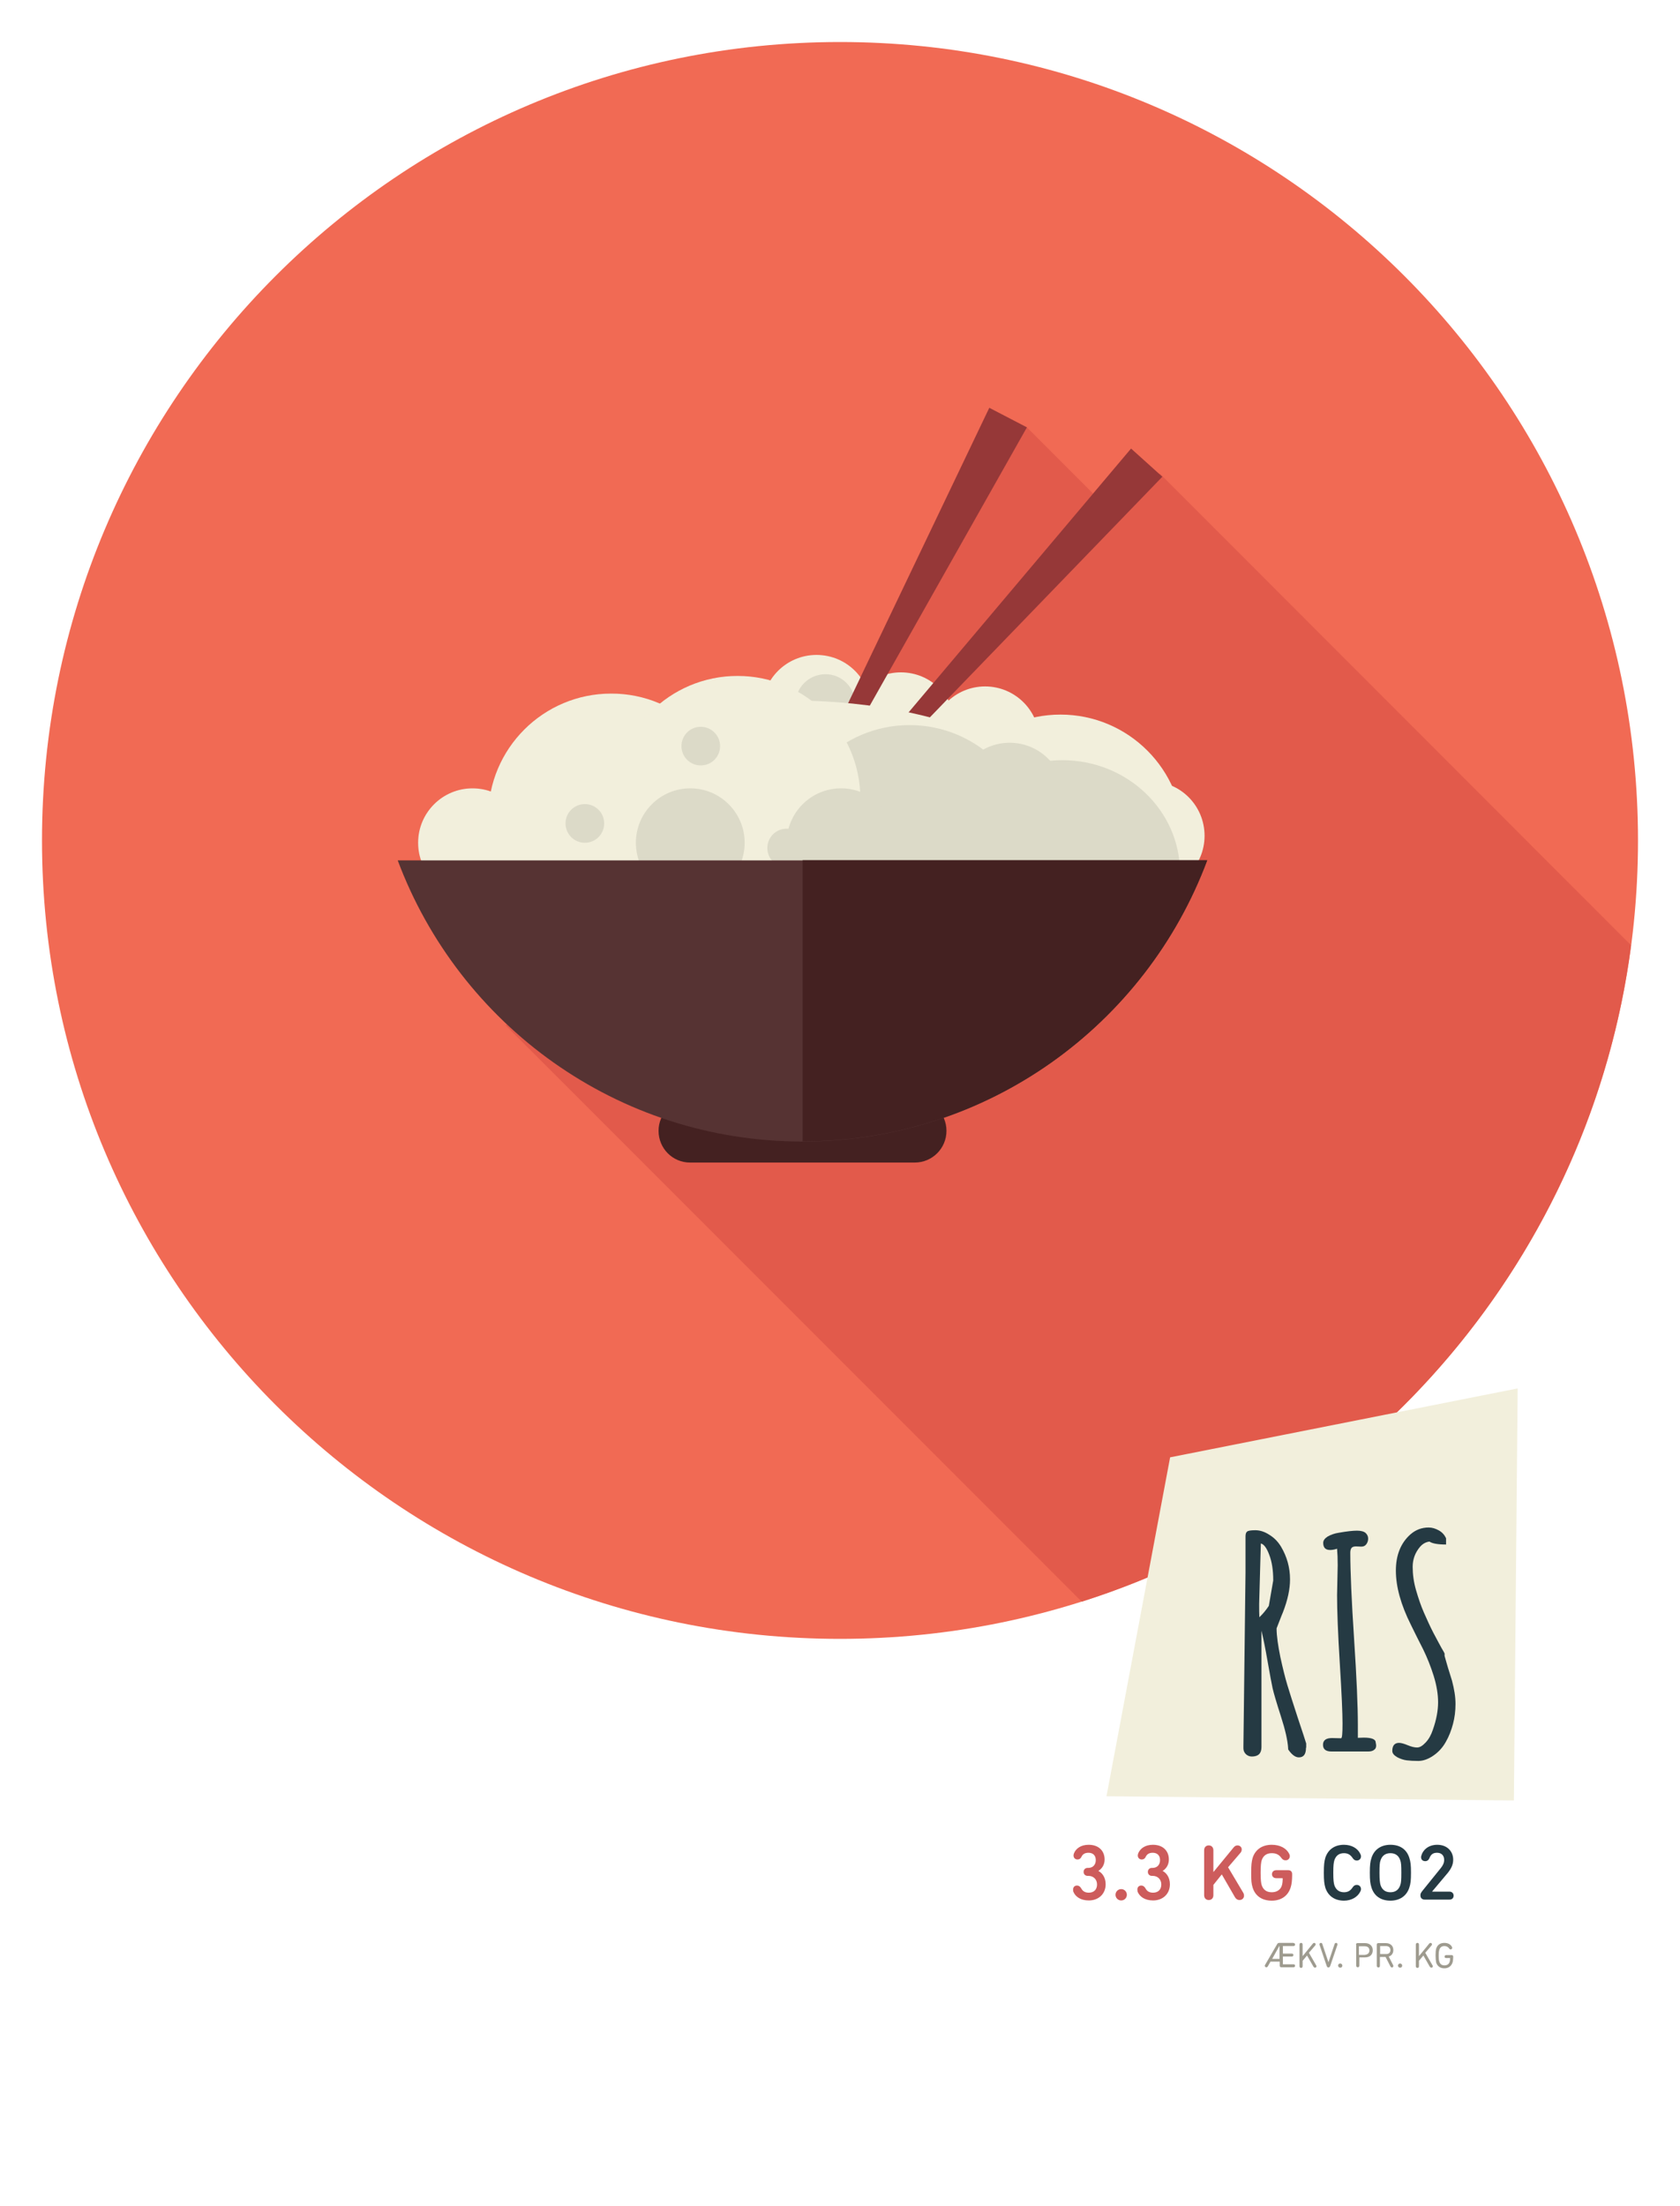 <?xml version="1.0" encoding="utf-8"?>
<!-- Generator: Adobe Illustrator 18.0.0, SVG Export Plug-In . SVG Version: 6.00 Build 0)  -->
<!DOCTYPE svg PUBLIC "-//W3C//DTD SVG 1.1//EN" "http://www.w3.org/Graphics/SVG/1.1/DTD/svg11.dtd">
<svg version="1.1" id="Lag_1" xmlns="http://www.w3.org/2000/svg" xmlns:xlink="http://www.w3.org/1999/xlink" x="0px" y="0px"
	 viewBox="0 0 800 1050" enable-background="new 0 0 800 1050" xml:space="preserve">
<g>
	<g>
		<path fill="#CD5C5C" d="M511,899.3c0-1.1,0.7-1.9,1.9-1.9c0.8,0,1.5,0.5,2,1.4c0.7,1.3,1.8,2,3.6,2c2.4,0,3.9-1.5,3.9-3.9
			c0-2.5-1.8-4.1-4.1-4.1h-0.4c-1.1,0-1.9-0.8-1.9-1.9s0.8-1.9,1.9-1.9h0.4c2.1,0,3.5-1.5,3.5-3.7c0-2.2-1.3-3.5-3.5-3.5
			c-1.8,0-2.8,0.8-3.3,1.9c-0.4,0.9-1.1,1.3-1.9,1.3c-1.1,0-1.9-0.8-1.9-1.9c0-0.3,0.1-0.7,0.2-1c0.9-2.3,3.3-4.1,7-4.1
			c4.8,0,7.6,2.9,7.6,7c0,2.5-1.2,4.3-2.9,5.4v0.1c1.6,0.8,3.4,2.9,3.4,6.3c0,4.6-3.4,7.7-8,7.7c-3.8,0-6.4-1.7-7.4-4.2
			C511,900,511,899.7,511,899.3z"/>
		<path fill="#CD5C5C" d="M533.9,899.1c1.5,0,2.7,1.2,2.7,2.7c0,1.5-1.2,2.7-2.7,2.7c-1.5,0-2.7-1.2-2.7-2.7
			C531.2,900.3,532.4,899.1,533.9,899.1z"/>
		<path fill="#CD5C5C" d="M541.6,899.3c0-1.1,0.7-1.9,1.9-1.9c0.8,0,1.5,0.5,2,1.4c0.7,1.3,1.8,2,3.6,2c2.4,0,3.9-1.5,3.9-3.9
			c0-2.5-1.8-4.1-4.1-4.1h-0.4c-1.1,0-1.9-0.8-1.9-1.9s0.8-1.9,1.9-1.9h0.4c2.1,0,3.5-1.5,3.5-3.7c0-2.2-1.3-3.5-3.5-3.5
			c-1.8,0-2.8,0.8-3.3,1.9c-0.4,0.9-1.1,1.3-1.9,1.3c-1.1,0-1.9-0.8-1.9-1.9c0-0.3,0.1-0.7,0.2-1c0.9-2.3,3.3-4.1,7-4.1
			c4.8,0,7.6,2.9,7.6,7c0,2.5-1.2,4.3-2.9,5.4v0.1c1.6,0.8,3.4,2.9,3.4,6.3c0,4.6-3.4,7.7-8,7.7c-3.8,0-6.4-1.7-7.4-4.2
			C541.7,900,541.6,899.7,541.6,899.3z"/>
		<path fill="#CD5C5C" d="M573.4,880.6c0-1.4,0.9-2.3,2.2-2.3s2.2,0.9,2.2,2.3V891l9.7-11.8c0.5-0.6,1.1-0.9,1.8-0.9
			c1.1,0,2,0.8,2,1.9c0,0.6-0.2,1.1-0.5,1.5l-6,7l7.2,12.1c0.3,0.5,0.4,1,0.4,1.4c0,1.2-0.9,2.1-2.2,2.1c-0.9,0-1.6-0.5-2.1-1.3
			l-6.3-10.9l-4,5v4.9c0,1.4-0.9,2.3-2.2,2.3s-2.2-0.9-2.2-2.3V880.6z"/>
		<path fill="#CD5C5C" d="M595.8,891.3c0-3.7,0.2-5.3,0.7-7.1c1.3-4,4.6-6.2,9.1-6.2c4,0,6.9,1.7,8.2,4.1c0.2,0.4,0.4,0.8,0.4,1.3
			c0,1.2-0.9,2-2,2c-0.8,0-1.4-0.3-2-1.1c-1.1-1.6-2.5-2.3-4.6-2.3c-2.6,0-4.1,1.3-4.8,3.4c-0.3,1.1-0.5,2.4-0.5,5.9
			s0.2,4.8,0.5,5.9c0.7,2.1,2.2,3.4,4.8,3.4c2.4,0,4.2-1.2,4.8-3.2c0.3-0.9,0.4-2.2,0.4-3.3c0-0.2-0.1-0.2-0.2-0.2h-2.9
			c-1.2,0-2-0.8-2-1.9c0-1.1,0.8-1.9,2-1.9h5.8c1.1,0,1.8,0.7,1.8,1.8v0.7c0,2.1-0.2,4.2-0.7,5.7c-1.3,4.1-4.6,6.3-9,6.3
			c-4.5,0-7.8-2.1-9.1-6.2C595.9,896.5,595.8,895,595.8,891.3z"/>
		<path fill="#253A43" d="M630.4,891.3c0-3.8,0.2-5.3,0.7-7.1c1.3-4,4.5-6.2,8.9-6.2c3.6,0,6.5,1.7,7.7,4.2c0.2,0.4,0.4,0.8,0.4,1.3
			c0,1.2-0.9,2-2,2c-0.8,0-1.4-0.3-2-1.2c-1-1.5-2.2-2.3-4.1-2.3c-2.5,0-3.9,1.3-4.6,3.4c-0.3,1.1-0.5,2.2-0.5,5.9s0.2,4.8,0.5,5.9
			c0.7,2.1,2.2,3.4,4.6,3.4c1.9,0,3.1-0.8,4.1-2.3c0.6-0.9,1.2-1.2,2-1.2c1.1,0,2,0.8,2,2c0,0.5-0.2,0.9-0.4,1.3
			c-1.3,2.5-4.2,4.2-7.7,4.2c-4.4,0-7.6-2.2-8.9-6.2C630.6,896.6,630.4,895.1,630.4,891.3z"/>
		<path fill="#253A43" d="M653.1,884.2c1.3-4,4.6-6.2,9-6.2c4.5,0,7.7,2.1,9,6.2c0.6,1.9,0.8,3.4,0.8,7.1s-0.2,5.3-0.8,7.1
			c-1.3,4-4.6,6.2-9,6.2c-4.4,0-7.7-2.1-9-6.2c-0.6-1.9-0.8-3.4-0.8-7.1S652.5,886,653.1,884.2z M666.8,885.4
			c-0.7-2.1-2.2-3.4-4.7-3.4c-2.5,0-4,1.3-4.7,3.4c-0.4,1.1-0.5,2.5-0.5,5.9s0.2,4.8,0.5,5.9c0.7,2.1,2.2,3.4,4.7,3.4
			c2.5,0,4-1.3,4.7-3.4c0.4-1.1,0.5-2.5,0.5-5.9S667.2,886.5,666.8,885.4z"/>
		<path fill="#253A43" d="M677.6,899.6l8.4-10.4c1.1-1.3,1.7-2.6,1.7-4c0-2.1-1.3-3.4-3.4-3.4c-1.9,0-2.9,0.8-3.6,2.5
			c-0.4,1-1.1,1.5-2,1.5c-1.2,0-2-0.7-2-1.9c0-0.2,0-0.4,0.1-0.6c0.6-2.6,3.2-5.3,7.6-5.3c4.7,0,7.6,3.1,7.6,7.1
			c0,2.4-1,4.3-2.6,6.3l-7.4,8.8v0.1h8.2c1.2,0,2,0.8,2,1.9c0,1.1-0.7,1.9-2,1.9h-11.8c-1.2,0-2-0.8-2-1.9
			C676.3,901.4,676.6,900.8,677.6,899.6z"/>
	</g>
</g>
<g>
	<path fill="#9E9B8F" d="M616,924.8c0.5,0,0.7,0.3,0.7,0.7c0,0.4-0.3,0.7-0.7,0.7h-5c-0.1,0-0.1,0-0.1,0.1v3.4c0,0.1,0,0.1,0.1,0.1
		h4.2c0.5,0,0.7,0.3,0.7,0.7c0,0.4-0.3,0.7-0.7,0.7H611c-0.1,0-0.1,0-0.1,0.1v3.5c0,0.1,0,0.1,0.1,0.1h5c0.5,0,0.7,0.3,0.7,0.7
		c0,0.4-0.3,0.7-0.7,0.7h-5.9c-0.4,0-0.7-0.3-0.7-0.7v-1.9c0-0.1,0-0.1-0.1-0.1H605l-1.3,2.3c-0.2,0.3-0.4,0.4-0.7,0.4
		c-0.4,0-0.7-0.3-0.7-0.7c0-0.1,0-0.3,0.1-0.4l5.7-9.8c0.3-0.5,0.5-0.7,1.1-0.7H616z M605.8,932.3h3.4c0.1,0,0.1,0,0.1-0.1v-6h-0.1
		L605.8,932.3z"/>
	<path fill="#9E9B8F" d="M618.8,925.5c0-0.5,0.3-0.8,0.8-0.8c0.4,0,0.7,0.3,0.7,0.8v5.5l4.9-6c0.2-0.2,0.4-0.3,0.6-0.3
		c0.4,0,0.7,0.3,0.7,0.7c0,0.2-0.1,0.4-0.2,0.5l-3,3.5l3.4,5.9c0.1,0.2,0.2,0.3,0.2,0.5c0,0.4-0.3,0.7-0.7,0.7
		c-0.3,0-0.5-0.2-0.7-0.4l-3.1-5.4l-2.1,2.5v2.6c0,0.5-0.3,0.8-0.7,0.8c-0.5,0-0.8-0.3-0.8-0.8V925.5z"/>
	<path fill="#9E9B8F" d="M632.6,933.9L632.6,933.9l2.9-8.6c0.1-0.4,0.4-0.6,0.7-0.6c0.4,0,0.7,0.3,0.7,0.7c0,0.1,0,0.2-0.1,0.4
		l-3.3,9.7c-0.2,0.6-0.5,0.9-0.9,0.9c-0.5,0-0.7-0.3-0.9-0.9l-3.3-9.7c-0.1-0.2-0.1-0.3-0.1-0.4c0-0.4,0.3-0.7,0.7-0.7
		c0.4,0,0.6,0.2,0.7,0.6L632.6,933.9z"/>
	<path fill="#9E9B8F" d="M638.2,934.5c0.5,0,1,0.4,1,1s-0.4,1-1,1c-0.5,0-1-0.4-1-1S637.6,934.5,638.2,934.5z"/>
	<path fill="#9E9B8F" d="M645.7,925.5c0-0.4,0.3-0.7,0.7-0.7h3.6c2.3,0,3.7,1.4,3.7,3.4c0,2.1-1.4,3.4-3.7,3.4h-2.6
		c-0.1,0-0.1,0-0.1,0.1v3.8c0,0.5-0.3,0.8-0.7,0.8c-0.5,0-0.8-0.3-0.8-0.8V925.5z M652.1,928.3c0-1.3-0.8-2-2.3-2h-2.6
		c-0.1,0-0.1,0-0.1,0.1v3.9c0,0.1,0,0.1,0.1,0.1h2.6C651.3,930.3,652.1,929.5,652.1,928.3z"/>
	<path fill="#9E9B8F" d="M655.6,935.6v-10.1c0-0.4,0.3-0.7,0.7-0.7h3.6c2.2,0,3.6,1.3,3.6,3.3c0,1.5-0.8,2.7-2.2,3.1l2.1,4.1
		c0.1,0.1,0.1,0.3,0.1,0.4c0,0.4-0.3,0.7-0.7,0.7c-0.3,0-0.5-0.2-0.7-0.5l-2.3-4.5h-2.6c-0.1,0-0.1,0-0.1,0.1v4.1
		c0,0.5-0.3,0.8-0.7,0.8C656,936.4,655.6,936.1,655.6,935.6z M662.1,928.1c0-1.2-0.8-1.9-2.1-1.9h-2.7c-0.1,0-0.1,0-0.1,0.1v3.6
		c0,0.1,0,0.1,0.1,0.1h2.7C661.3,930.1,662.1,929.3,662.1,928.1z"/>
	<path fill="#9E9B8F" d="M666.7,934.5c0.5,0,1,0.4,1,1s-0.4,1-1,1c-0.5,0-1-0.4-1-1S666.2,934.5,666.7,934.5z"/>
	<path fill="#9E9B8F" d="M674.2,925.5c0-0.5,0.3-0.8,0.8-0.8c0.4,0,0.7,0.3,0.7,0.8v5.5l4.9-6c0.2-0.2,0.4-0.3,0.6-0.3
		c0.4,0,0.7,0.3,0.7,0.7c0,0.2-0.1,0.4-0.2,0.5l-3,3.5l3.4,5.9c0.1,0.2,0.2,0.3,0.2,0.5c0,0.4-0.3,0.7-0.7,0.7
		c-0.3,0-0.5-0.2-0.7-0.4l-3.1-5.4l-2.1,2.5v2.6c0,0.5-0.3,0.8-0.7,0.8c-0.5,0-0.8-0.3-0.8-0.8V925.5z"/>
	<path fill="#9E9B8F" d="M683.6,930.6c0-1.6,0.1-2.4,0.3-3.2c0.6-1.8,1.9-2.7,3.9-2.7c1.7,0,3,0.7,3.6,1.9c0.1,0.1,0.1,0.3,0.1,0.5
		c0,0.4-0.3,0.7-0.7,0.7c-0.3,0-0.5-0.1-0.7-0.4c-0.5-0.8-1.3-1.2-2.3-1.2c-1.3,0-2.1,0.7-2.4,1.8c-0.2,0.6-0.3,1.2-0.3,2.8
		c0,1.5,0.1,2.2,0.3,2.8c0.3,1.1,1.1,1.8,2.4,1.8c1.3,0,2.2-0.6,2.5-1.7c0.2-0.5,0.2-1.2,0.2-1.7c0-0.1,0-0.1-0.1-0.1h-1.8
		c-0.5,0-0.7-0.3-0.7-0.7c0-0.4,0.3-0.7,0.7-0.7h2.7c0.4,0,0.7,0.3,0.7,0.7v0.3c0,0.8-0.1,1.8-0.3,2.5c-0.6,1.8-2,2.8-3.9,2.8
		c-2,0-3.3-1-3.9-2.7C683.7,933,683.6,932.2,683.6,930.6z"/>
</g>
<g>
	<path fill="#F16A54" d="M400,780C190.1,780,20,609.9,20,400C20,190.1,190.1,20,400,20c209.9,0,380,170.1,380,380
		C780,609.9,609.9,780,400,780z"/>
	<path fill="#E25A4B" d="M552.1,225.7l-13.5-12.2l-18.1,21.4l-31.8-31.8l-0.1,0.1l-17.5-9.1l-61.4,128.3
		c-4.7-6.5-12.3-10.7-20.9-10.7c-9.3,0-17.4,4.9-21.9,12.2c-5-1.4-10.3-2.2-15.7-2.2c-14,0-26.9,4.9-37,13.2
		c-7.1-3.1-15-4.8-23.2-4.8c-28.3,0-51.9,20.1-57.3,46.7c-2.7-1-5.6-1.6-8.7-1.6c-14.3,0-25.9,11.6-25.9,25.9c0,2.9,0.6,5.7,1.5,8.4
		h-11.1c11.2,29.9,29.1,56.4,51.9,77.9l-0.6,0.6l274.3,274.3c138.3-43.9,242.2-164.8,261.6-312.4L552.3,225.4L552.1,225.7z"/>
	<g>
		<path fill="#F2EFDC" d="M414.7,337.6c0,14.3-11.6,25.9-25.9,25.9c-14.3,0-25.9-11.6-25.9-25.9c0-14.3,11.6-25.9,25.9-25.9
			C403.2,311.7,414.7,323.3,414.7,337.6z"/>
		<path fill="#F2EFDC" d="M454.9,345.9c0,14.3-11.6,25.9-25.9,25.9c-14.3,0-25.9-11.6-25.9-25.9c0-14.3,11.6-25.9,25.9-25.9
			C443.3,320,454.9,331.6,454.9,345.9z"/>
		<path fill="#DCDAC8" d="M407.2,335.1c0,7.8-6.4,14.2-14.2,14.2c-7.9,0-14.2-6.4-14.2-14.2c0-7.9,6.4-14.2,14.2-14.2
			C400.9,320.8,407.2,327.2,407.2,335.1z"/>
		<polygon fill="#963838" points="489,203.4 343.1,461.7 471.1,194.1 		"/>
		<polygon fill="#963838" points="553.5,226.9 347.3,440.2 538.6,213.5 		"/>
		<path fill="#F2EFDC" d="M520.9,406.1c0,40.1-64.4,72.7-143.8,72.7c-79.4,0-143.8-32.6-143.8-72.7c0-40.2,64.4-72.7,143.8-72.7
			C456.5,333.4,520.9,365.9,520.9,406.1z"/>
		<path fill="#F2EFDC" d="M250.9,401.1c0,14.3-11.6,25.9-25.9,25.9c-14.3,0-25.9-11.6-25.9-25.9c0-14.3,11.6-25.9,25.9-25.9
			C239.3,375.2,250.9,386.8,250.9,401.1z"/>
		<path fill="#F2EFDC" d="M573.6,397.8c0,14.3-11.6,25.9-25.9,25.9c-14.3,0-25.9-11.6-25.9-25.9c0-14.3,11.6-25.9,25.9-25.9
			C562,371.8,573.6,383.4,573.6,397.8z"/>
		<path fill="#F2EFDC" d="M495,352.6c0,14.3-11.6,25.9-25.9,25.9c-14.3,0-25.9-11.6-25.9-25.9c0-14.3,11.6-25.9,25.9-25.9
			C483.4,326.7,495,338.3,495,352.6z"/>
		<path fill="#F2EFDC" d="M349.5,388.6c0,32.3-26.2,58.5-58.5,58.5c-32.3,0-58.5-26.2-58.5-58.5c0-32.3,26.2-58.5,58.5-58.5
			C323.3,330,349.5,356.3,349.5,388.6z"/>
		<path fill="#F2EFDC" d="M563.5,398.6c0,32.3-26.2,58.5-58.5,58.5c-32.3,0-58.5-26.2-58.5-58.5c0-32.3,26.2-58.5,58.5-58.5
			C537.3,340.1,563.5,366.3,563.5,398.6z"/>
		<path fill="#DCDAC8" d="M561.9,415.3c0,29.5-25.1,53.5-56,53.5c-30.9,0-56-24-56-53.5c0-29.6,25.1-53.5,56-53.5
			C536.8,361.8,561.9,385.8,561.9,415.3z"/>
		<path fill="#DCDAC8" d="M491.6,403.6c0,32.3-26.2,58.5-58.5,58.5c-32.3,0-58.5-26.2-58.5-58.5s26.2-58.5,58.5-58.5
			C465.5,345.1,491.6,371.3,491.6,403.6z"/>
		<path fill="#F2EFDC" d="M409.7,380.2c0,32.3-26.2,58.5-58.5,58.5c-32.3,0-58.5-26.2-58.5-58.5c0-32.3,26.2-58.5,58.5-58.5
			C383.5,321.7,409.7,347.9,409.7,380.2z"/>
		<path fill="#DCDAC8" d="M506.7,379.4c0,14.3-11.6,25.9-25.9,25.9c-14.3,0-25.9-11.6-25.9-25.9c0-14.3,11.6-25.9,25.9-25.9
			C495.1,353.5,506.7,365.1,506.7,379.4z"/>
		<path fill="#DCDAC8" d="M426.4,401.1c0,14.3-11.6,25.9-25.9,25.9c-14.3,0-25.9-11.6-25.9-25.9c0-14.3,11.6-25.9,25.9-25.9
			C414.8,375.2,426.4,386.8,426.4,401.1z"/>
		<path fill="#DCDAC8" d="M354.6,401.1c0,14.3-11.6,25.9-25.9,25.9c-14.3,0-25.9-11.6-25.9-25.9c0-14.3,11.6-25.9,25.9-25.9
			C343,375.2,354.6,386.8,354.6,401.1z"/>
		<path fill="#DCDAC8" d="M287.7,391.9c0,5.1-4.1,9.2-9.2,9.2c-5.1,0-9.2-4.1-9.2-9.2c0-5.1,4.1-9.2,9.2-9.2
			C283.6,382.7,287.7,386.8,287.7,391.9z"/>
		<path fill="#DCDAC8" d="M342.9,355.1c0,5.1-4.1,9.2-9.2,9.2c-5.1,0-9.2-4.1-9.2-9.2c0-5.1,4.1-9.2,9.2-9.2
			C338.7,345.9,342.9,350,342.9,355.1z"/>
		<path fill="#DCDAC8" d="M383.8,403.6c0,5.1-4.1,9.2-9.2,9.2c-5.1,0-9.2-4.1-9.2-9.2c0-5.1,4.1-9.2,9.2-9.2
			C379.7,394.4,383.8,398.5,383.8,403.6z"/>
		<path fill="#442121" d="M450.7,538.2c0,8.3-6.7,15.1-15.1,15.1h-107c-8.3,0-15-6.7-15-15.1l0,0c0-8.3,6.7-15,15-15h107
			C444,523.2,450.7,529.9,450.7,538.2L450.7,538.2z"/>
		<path fill="#563333" d="M189.4,409.5c29.2,78.1,104.4,133.8,192.7,133.8c88.3,0,163.5-55.6,192.7-133.8H189.4z"/>
		<path fill="#442121" d="M382.2,543.2c88.3,0,163.5-55.6,192.7-133.8H382.2V543.2z"/>
	</g>
</g>
<polygon fill="#F2EFDC" points="720.9,856.9 526.9,854.9 557.2,693.6 722.7,660.8 "/>
<g>
	<path fill="#253A43" d="M621.9,831.8c0,3.1-1.1,4.6-3.4,4.6c-1.7,0-3.4-1.3-5.1-3.8v-0.5c-0.2-3.7-1.4-8.9-3.5-15.4
		c-2.1-6.5-3.4-11-3.9-13.2c-0.5-2.3-1.3-6.6-2.4-12.9c-1.1-6.3-2.1-11.2-2.9-14.5v55.4c0,3-1.5,4.5-4.6,4.5c-1.1,0-2-0.4-2.8-1.1
		c-0.8-0.8-1.2-1.7-1.2-2.8v-1.1l1-82.4v-17.3c0-1.1,0.2-1.9,0.7-2.3c0.5-0.5,1.8-0.7,4-0.7c2.2,0,4.4,0.7,6.7,2.2
		c2.3,1.4,4.1,3.3,5.5,5.6c2.8,4.7,4.3,9.9,4.3,15.6c0,4.6-1.1,9.8-3.4,15.7c-0.3,0.6-0.8,2-1.6,4s-1.3,3.3-1.4,3.6
		c0,3.7,0.7,8.2,1.8,13.7c1.2,5.5,2.3,9.9,3.3,13.2c1,3.4,2.7,8.6,5,15.7c2.4,7.1,3.7,11.2,4,12.2V831.8z M600.4,734.6l-0.8,28.7
		c0,2.9,0,5,0.1,6.4c1.6-1.5,3.1-3.3,4.5-5.4l2.1-12.1c0-4.8-0.6-8.9-1.9-12.2C603.2,736.7,601.8,734.9,600.4,734.6z"/>
	<path fill="#253A43" d="M646.5,827.1l2.9-0.1c3.8,0,5.7,0.8,5.7,2.3c0.4,1.6,0.2,2.7-0.5,3.3c-0.7,0.7-1.7,1-3,1H634
		c-2.7,0-4-1.1-4-3.2c0-2.1,1.4-3.2,4.3-3.2l4.3,0.1c0.5,0,0.7-2.3,0.7-7c0-4.7-0.4-14.2-1.3-28.6c-0.9-14.4-1.3-25.3-1.3-32.5
		l0.3-14.3c0-3-0.1-5.6-0.3-7.8c-1.2,0.4-2.3,0.6-3.3,0.6c-2.2,0-3.3-1.1-3.3-3.4c0-1.1,0.7-2.1,2.1-3c1.4-0.8,3.2-1.5,5.3-1.8
		c3.9-0.7,6.8-1,8.7-1c1.9,0,3.3,0.4,4.1,1.1c0.8,0.8,1.2,1.6,1.2,2.7c0,1-0.3,1.9-0.9,2.7c-0.6,0.8-1.4,1.1-2.4,1.1l-2.5-0.1
		c-0.9,0-1.6,0.2-2,0.6s-0.7,1.2-0.7,2.3c0,9.1,0.6,22.8,1.8,41.1c1.2,18.2,1.8,31.9,1.8,41.1V827.1z"/>
	<path fill="#253A43" d="M663,833.3c0-2.5,1.1-3.8,3.2-3.8c1.1,0,2.4,0.4,4.1,1.1s3.2,1.1,4.5,1.1c1.3,0,2.6-0.8,4.1-2.4
		c1.5-1.6,2.6-3.6,3.4-6c1.7-4.8,2.5-9.2,2.5-13.1c0-3.9-0.7-8.1-2.1-12.6c-1.4-4.5-3.1-8.7-5-12.6c-2-3.9-4-7.9-5.9-11.8
		c-4.7-9.4-7.1-18-7.1-25.7c0-7.3,2.3-13.1,6.9-17.2c2.5-2.2,5.4-3.3,8.7-3.3c1.7,0,3.3,0.5,4.9,1.4c1.6,0.9,2.7,2.2,3.4,3.7v3
		c-3.9,0-6.6-0.5-7.9-1.4c-1.7,0.2-3.2,1-4.5,2.5c-2.3,2.7-3.5,5.9-3.5,9.5c0,3.6,0.5,7.3,1.6,11.1c1.1,3.8,2.3,7.4,3.8,10.8
		c1.5,3.4,2.9,6.5,4.4,9.4s2.8,5.2,3.8,7.1c1.1,1.8,1.6,2.8,1.6,2.9v1.1c0.3,1.2,0.9,3.1,1.6,5.6c0.8,2.6,1.4,4.6,1.9,6.1
		c1.1,4.1,1.7,7.8,1.7,11.2c0,3.3-0.4,6.5-1.2,9.5c-0.8,3-1.9,5.9-3.4,8.5c-1.5,2.7-3.5,4.9-6,6.6s-4.9,2.5-7.1,2.5s-4-0.1-5.6-0.3
		c-1.5-0.2-3-0.7-4.5-1.5C663.8,835.4,663,834.5,663,833.3z"/>
</g>
<circle fill="#F16A54" cx="1423" cy="358.4" r="136.3"/>
</svg>
